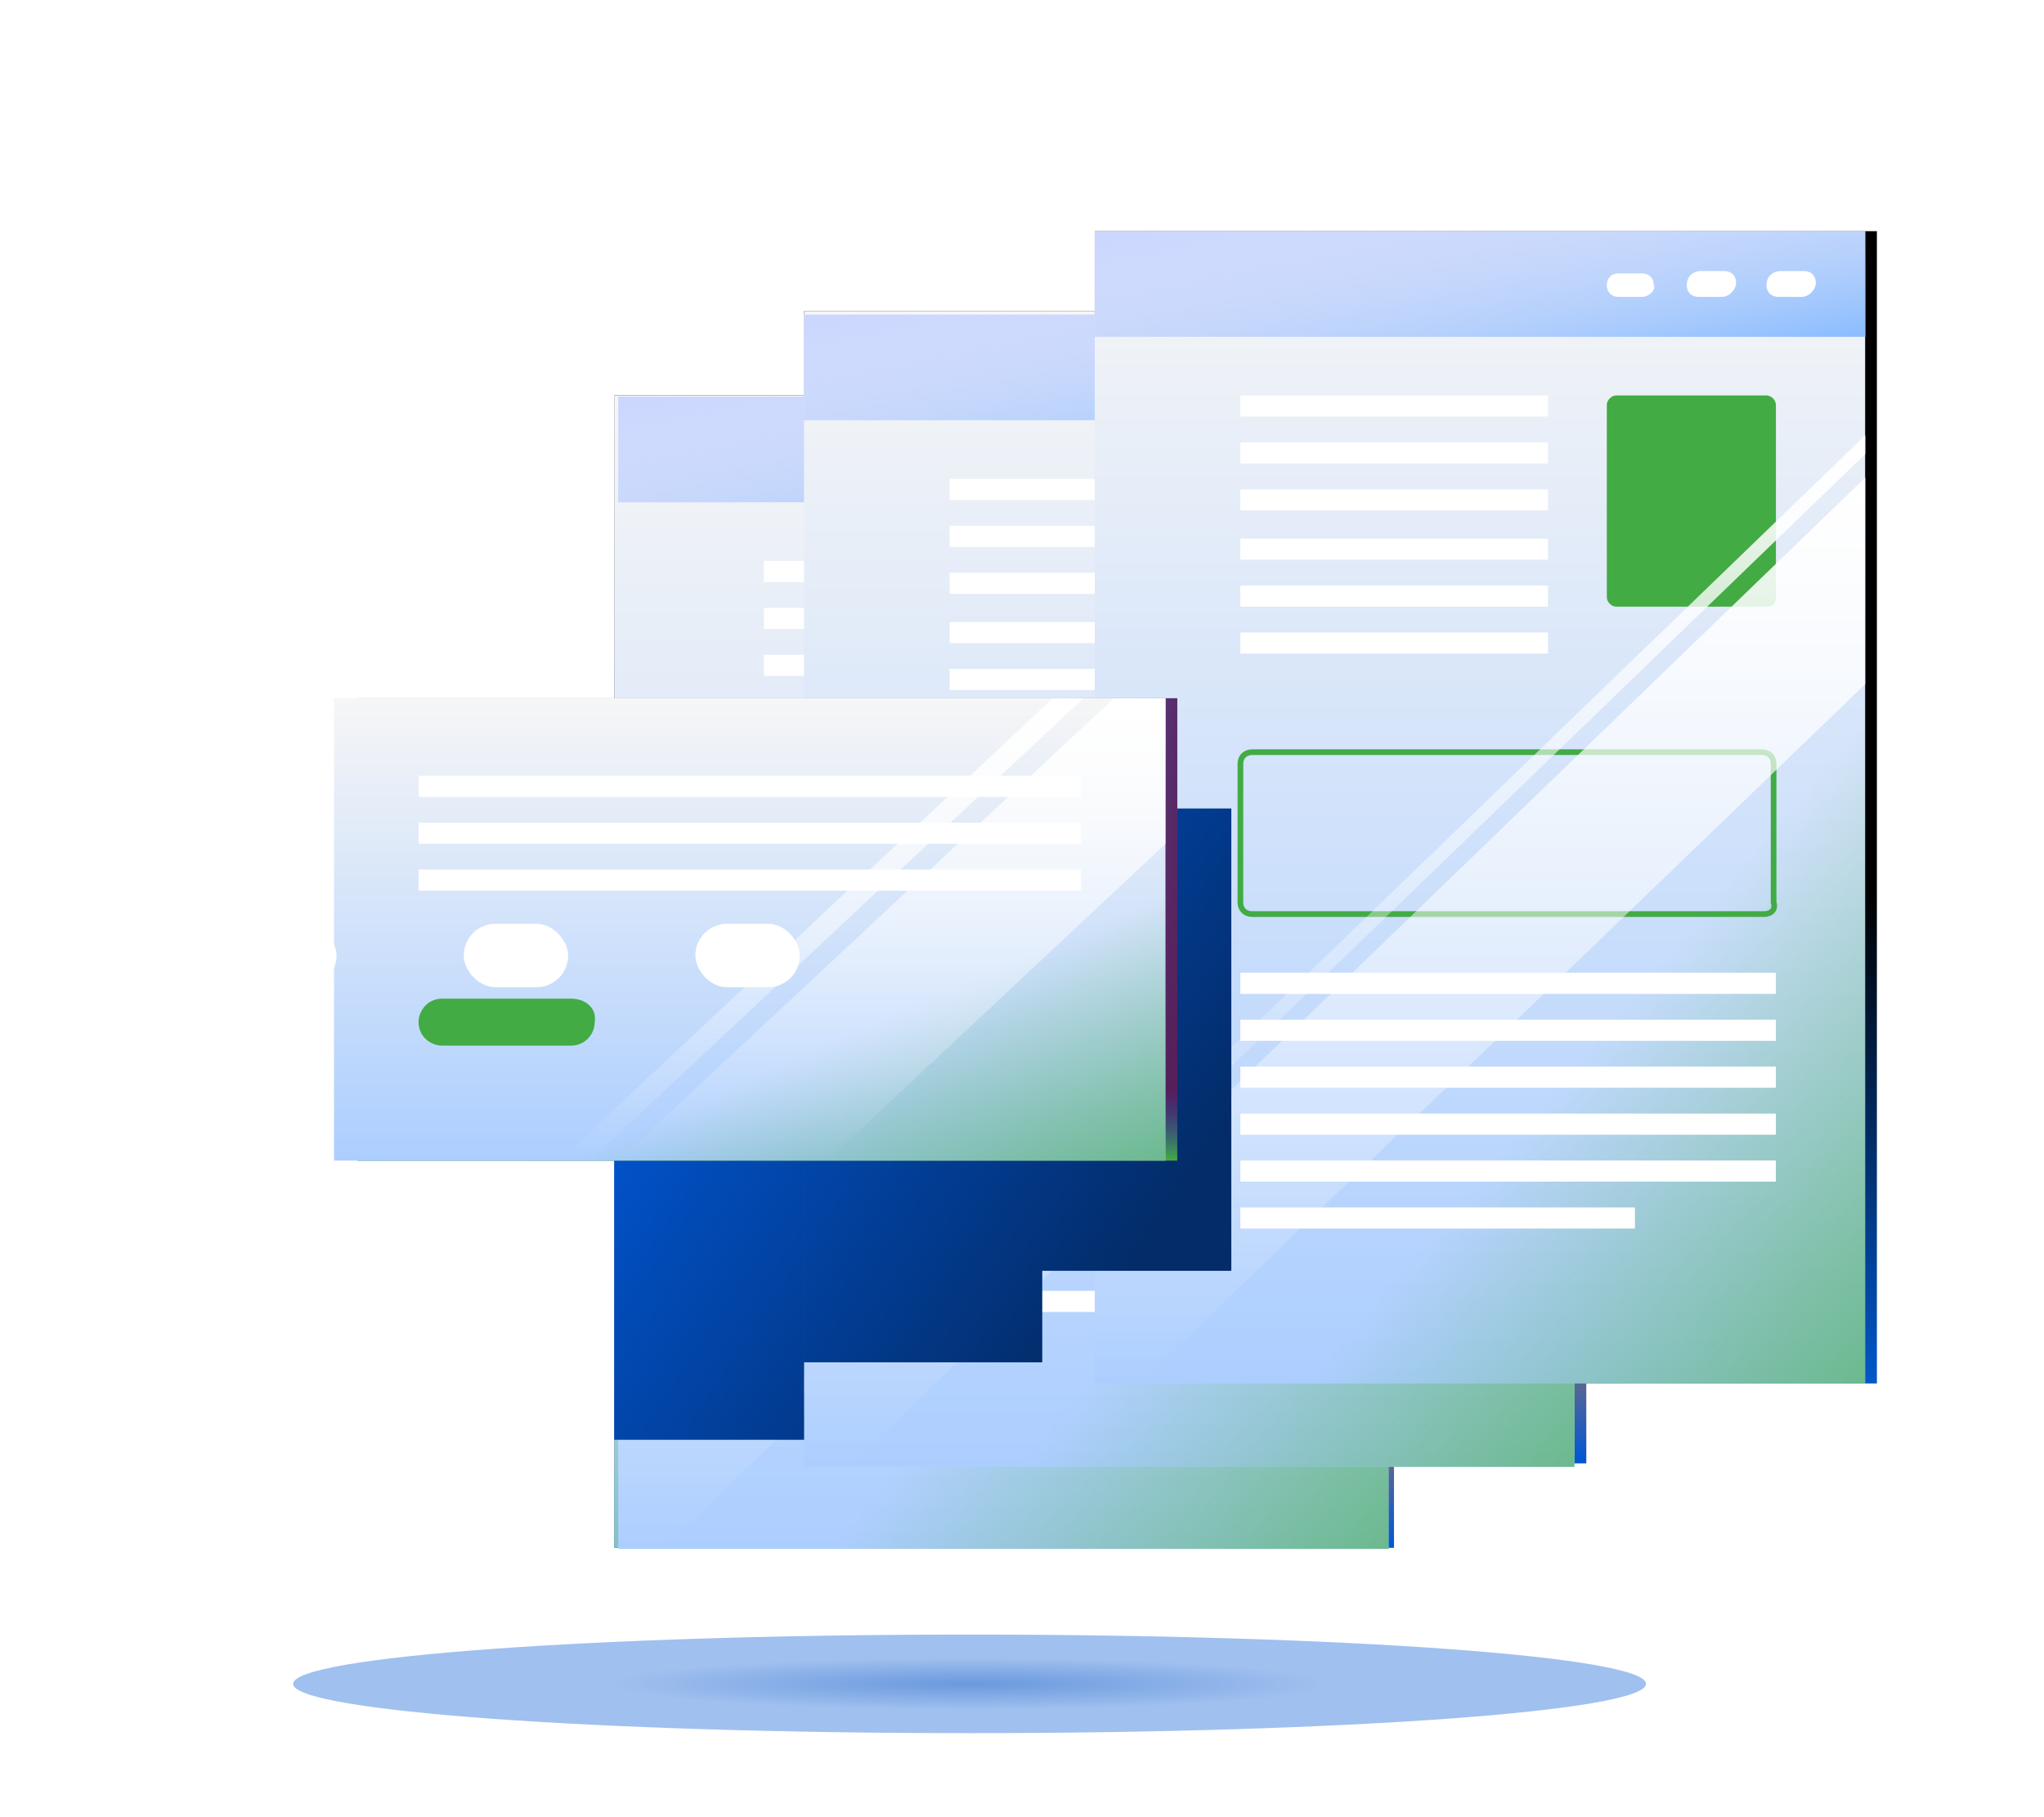 <svg title="Документы" width="180" height="160" viewBox="0 0 180 160" fill="none" xmlns="http://www.w3.org/2000/svg">
<rect width="180" height="160" fill="white"/>
<g filter="url(#filter0_f_10079_21693278)">
<path d="M85.382 152.6C118.282 152.6 144.952 150.657 144.952 148.26C144.952 145.864 118.282 143.921 85.382 143.921C52.483 143.921 25.812 145.864 25.812 148.26C25.812 150.657 52.483 152.6 85.382 152.6Z" fill="url(#paint0_radial_10079_21693278)"/>
</g>
<path d="M122.757 34.818H54.086V136.276H122.757V34.818Z" fill="url(#paint1_linear_10079_21693278)"/>
<path d="M122.757 34.818H54.086V136.276H122.757V34.818Z" fill="url(#paint2_linear_10079_21693278)"/>
<path d="M121.929 34.818H54.086V136.276H121.929V34.818Z" fill="url(#paint3_linear_10079_21693278)"/>
<path d="M121.929 34.818H54.086V136.276H121.929V34.818Z" fill="url(#paint4_linear_10079_21693278)"/>
<path d="M139.69 27.379H70.812V128.836H139.69V27.379Z" fill="url(#paint5_linear_10079_21693278)"/>
<path d="M139.69 27.379H70.812V128.836H139.69V27.379Z" fill="url(#paint6_linear_10079_21693278)"/>
<path d="M138.656 27.379H70.812V128.836H138.656V27.379Z" fill="url(#paint7_linear_10079_21693278)"/>
<path d="M138.656 27.379H70.812V128.836H138.656V27.379Z" fill="url(#paint8_linear_10079_21693278)"/>
<path d="M165.284 20.354H96.406V121.811H165.284V20.354Z" fill="url(#paint9_linear_10079_21693278)"/>
<path d="M122.289 34.921H54.445V136.379H122.289V34.921Z" fill="url(#paint10_linear_10079_21693278)"/>
<path d="M122.289 34.921H54.445V136.379H122.289V34.921Z" fill="url(#paint11_linear_10079_21693278)"/>
<path d="M122.289 34.921H54.445V44.22H122.289V34.921Z" fill="#CBD7FF"/>
<path d="M122.289 34.921H54.445V44.22H122.289V34.921Z" fill="url(#paint12_linear_10079_21693278)"/>
<path d="M94.362 49.386H67.266V51.245H94.362V49.386Z" fill="white"/>
<path d="M94.362 53.519H67.266V55.378H94.362V53.519Z" fill="white"/>
<path d="M94.362 57.651H67.266V59.511H94.362V57.651Z" fill="white"/>
<path d="M94.362 61.99H67.266V63.85H94.362V61.99Z" fill="white"/>
<path d="M94.362 66.123H67.266V67.983H94.362V66.123Z" fill="white"/>
<path d="M94.362 70.256H67.266V72.116H94.362V70.256Z" fill="white"/>
<path d="M116.696 40.707H114.628C114.007 40.707 113.594 40.294 113.594 39.674C113.594 38.847 114.214 38.434 114.835 38.434H116.903C117.524 38.434 117.937 38.847 117.937 39.467C117.937 40.087 117.317 40.707 116.696 40.707Z" fill="white"/>
<path d="M109.673 40.707H107.605C106.984 40.707 106.57 40.294 106.57 39.674C106.57 38.847 107.191 38.434 107.811 38.434H109.88C110.5 38.434 110.914 38.847 110.914 39.467C110.914 40.087 110.293 40.707 109.673 40.707Z" fill="white"/>
<path d="M102.634 40.707H100.565C99.945 40.707 99.531 40.294 99.531 39.674C99.531 39.054 99.945 38.641 100.565 38.641H102.634C103.254 38.641 103.668 39.054 103.668 39.674C103.875 40.087 103.254 40.707 102.634 40.707Z" fill="white"/>
<path d="M114.425 100.218H67.266V102.077H114.425V100.218Z" fill="white"/>
<path d="M114.425 104.351H67.266V106.21H114.425V104.351Z" fill="white"/>
<path d="M114.425 108.483H67.266V110.343H114.425V108.483Z" fill="white"/>
<path d="M114.425 112.616H67.266V114.476H114.425V112.616Z" fill="white"/>
<path d="M114.425 116.749H67.266V118.609H114.425V116.749Z" fill="white"/>
<path d="M102.015 120.882H67.266V122.742H102.015V120.882Z" fill="white"/>
<path d="M113.596 67.983H100.359C99.945 67.983 99.531 67.57 99.531 67.156V50.212C99.531 49.799 99.945 49.386 100.359 49.386H113.596C114.01 49.386 114.424 49.799 114.424 50.212V67.156C114.424 67.776 114.01 67.983 113.596 67.983Z" stroke="black" stroke-width="0.5" stroke-miterlimit="10"/>
<path d="M113.399 95.052H68.308C67.687 95.052 67.273 94.638 67.273 94.019V81.827C67.273 81.207 67.687 80.794 68.308 80.794H113.192C113.812 80.794 114.226 81.207 114.226 81.827V94.019C114.433 94.638 114.019 95.052 113.399 95.052Z" stroke="black" stroke-width="0.5" stroke-miterlimit="10"/>
<path d="M122.289 56.618L54.445 122.121V136.378H58.375L122.289 74.802V56.618Z" fill="url(#paint13_linear_10079_21693278)"/>
<path d="M122.289 52.898L54.445 118.401V120.054L122.289 54.551V52.898Z" fill="url(#paint14_linear_10079_21693278)"/>
<path d="M138.648 27.697H70.805V129.155H138.648V27.697Z" fill="url(#paint15_linear_10079_21693278)"/>
<path d="M138.648 27.697H70.805V129.155H138.648V27.697Z" fill="url(#paint16_linear_10079_21693278)"/>
<path d="M138.648 27.697H70.805V36.996H138.648V27.697Z" fill="#CBD7FF"/>
<path d="M138.648 27.697H70.805V36.996H138.648V27.697Z" fill="url(#paint17_linear_10079_21693278)"/>
<path d="M110.721 42.162H83.625V44.022H110.721V42.162Z" fill="white"/>
<path d="M110.721 46.295H83.625V48.155H110.721V46.295Z" fill="white"/>
<path d="M110.721 50.428H83.625V52.287H110.721V50.428Z" fill="white"/>
<path d="M110.721 54.767H83.625V56.626H110.721V54.767Z" fill="white"/>
<path d="M110.721 58.899H83.625V60.759H110.721V58.899Z" fill="white"/>
<path d="M110.721 63.032H83.625V64.892H110.721V63.032Z" fill="white"/>
<path d="M133.056 33.483H130.987C130.367 33.483 129.953 33.07 129.953 32.45C129.953 31.623 130.574 31.21 131.194 31.21H133.263C133.883 31.21 134.297 31.623 134.297 32.243C134.297 32.863 133.676 33.483 133.056 33.483Z" fill="white"/>
<path d="M126.032 33.483H123.964C123.343 33.483 122.93 33.07 122.93 32.45C122.93 31.623 123.55 31.21 124.171 31.21H126.239C126.86 31.21 127.273 31.623 127.273 32.243C127.273 32.863 126.653 33.483 126.032 33.483Z" fill="white"/>
<path d="M118.993 33.483H116.925C116.304 33.483 115.891 33.07 115.891 32.45C115.891 31.83 116.304 31.417 116.925 31.417H118.993C119.614 31.417 120.027 31.83 120.027 32.45C120.234 32.863 119.614 33.483 118.993 33.483Z" fill="white"/>
<path d="M130.785 92.994H83.625V94.853H130.785V92.994Z" fill="white"/>
<path d="M130.785 97.126H83.625V98.986H130.785V97.126Z" fill="white"/>
<path d="M130.785 101.259H83.625V103.119H130.785V101.259Z" fill="white"/>
<path d="M130.785 105.392H83.625V107.251H130.785V105.392Z" fill="white"/>
<path d="M130.785 109.524H83.625V111.384H130.785V109.524Z" fill="white"/>
<path d="M118.374 113.657H83.625V115.517H118.374V113.657Z" fill="white"/>
<path d="M129.956 60.759H116.718C116.304 60.759 115.891 60.345 115.891 59.932V42.988C115.891 42.575 116.304 42.162 116.718 42.162H129.956C130.369 42.162 130.783 42.575 130.783 42.988V59.932C130.783 60.552 130.369 60.759 129.956 60.759Z" stroke="black" stroke-width="0.5" stroke-miterlimit="10"/>
<path d="M129.758 87.828H84.667C84.046 87.828 83.633 87.415 83.633 86.795V74.603C83.633 73.984 84.046 73.57 84.667 73.57H129.551C130.172 73.57 130.585 73.984 130.585 74.603V86.795C130.792 87.415 130.379 87.828 129.758 87.828Z" stroke="black" stroke-width="0.5" stroke-miterlimit="10"/>
<path d="M138.648 49.394L70.805 114.897V129.155H74.735L138.648 67.578V49.394Z" fill="url(#paint18_linear_10079_21693278)"/>
<path d="M138.648 45.675L70.805 111.178V112.831L138.648 47.328V45.675Z" fill="url(#paint19_linear_10079_21693278)"/>
<path d="M164.25 20.354H96.406V121.811H164.25V20.354Z" fill="url(#paint20_linear_10079_21693278)"/>
<path d="M164.25 20.354H96.406V121.811H164.25V20.354Z" fill="url(#paint21_linear_10079_21693278)"/>
<path d="M164.25 20.354H96.406V29.652H164.25V20.354Z" fill="#CBD7FF"/>
<path d="M164.25 20.354H96.406V29.652H164.25V20.354Z" fill="url(#paint22_linear_10079_21693278)"/>
<path d="M136.323 34.818H109.227V36.678H136.323V34.818Z" fill="white"/>
<path d="M136.323 38.951H109.227V40.81H136.323V38.951Z" fill="white"/>
<path d="M136.323 43.084H109.227V44.943H136.323V43.084Z" fill="white"/>
<path d="M136.323 47.422H109.227V49.282H136.323V47.422Z" fill="white"/>
<path d="M136.323 51.555H109.227V53.415H136.323V51.555Z" fill="white"/>
<path d="M136.323 55.688H109.227V57.548H136.323V55.688Z" fill="white"/>
<path d="M158.665 26.139H156.597C155.976 26.139 155.562 25.726 155.562 25.106C155.562 24.279 156.183 23.866 156.804 23.866H158.872C159.492 23.866 159.906 24.279 159.906 24.899C159.906 25.519 159.286 26.139 158.665 26.139Z" fill="white"/>
<path d="M151.642 26.139H149.573C148.953 26.139 148.539 25.726 148.539 25.106C148.539 24.279 149.16 23.866 149.78 23.866H151.848C152.469 23.866 152.883 24.279 152.883 24.899C152.883 25.519 152.262 26.139 151.642 26.139Z" fill="white"/>
<path d="M144.603 26.14H142.534C141.914 26.14 141.5 25.726 141.5 25.106C141.5 24.486 141.914 24.073 142.534 24.073H144.603C145.223 24.073 145.637 24.486 145.637 25.106C145.844 25.52 145.223 26.14 144.603 26.14Z" fill="white"/>
<path d="M156.386 85.65H109.227V87.51H156.386V85.65Z" fill="white"/>
<path d="M156.386 89.783H109.227V91.642H156.386V89.783Z" fill="white"/>
<path d="M156.386 93.915H109.227V95.775H156.386V93.915Z" fill="white"/>
<path d="M156.386 98.048H109.227V99.908H156.386V98.048Z" fill="white"/>
<path d="M156.386 102.181H109.227V104.04H156.386V102.181Z" fill="white"/>
<path d="M143.976 106.313H109.227V108.173H143.976V106.313Z" fill="white"/>
<path d="M155.565 53.415H142.327C141.914 53.415 141.5 53.002 141.5 52.588V35.644C141.5 35.231 141.914 34.818 142.327 34.818H155.565C155.979 34.818 156.392 35.231 156.392 35.644V52.588C156.392 53.208 155.979 53.415 155.565 53.415Z" fill="#42AB44"/>
<path d="M155.36 80.484H110.269C109.648 80.484 109.234 80.071 109.234 79.451V67.26C109.234 66.64 109.648 66.227 110.269 66.227H155.153C155.773 66.227 156.187 66.64 156.187 67.26V79.451C156.394 80.071 155.98 80.484 155.36 80.484Z" stroke="#42AB44" stroke-width="0.5" stroke-miterlimit="10"/>
<path d="M164.258 42.05L96.414 107.553V121.811H100.344L164.258 60.234V42.05Z" fill="url(#paint23_linear_10079_21693278)"/>
<path d="M164.258 38.331L96.414 103.834V105.487L164.258 39.984V38.331Z" fill="url(#paint24_linear_10079_21693278)"/>
<path fill-rule="evenodd" clip-rule="evenodd" d="M108.433 71.186H86.922V79.245H70.812V119.952H91.784V111.893H108.433V71.186ZM54.086 86.064H70.811V126.771H54.086V86.064Z" fill="url(#paint25_linear_10079_21693278)"/>
<path d="M103.672 61.481H31.484V102.188H103.672V61.481Z" fill="url(#paint26_linear_10079_21693278)"/>
<path d="M103.672 61.481H31.484V102.188H103.672V61.481Z" fill="url(#paint27_linear_10079_21693278)"/>
<path d="M103.672 61.481H31.484V102.188H103.672V61.481Z" fill="url(#paint28_linear_10079_21693278)"/>
<path d="M102.635 61.481H29.414V102.188H102.635V61.481Z" fill="url(#paint29_linear_10079_21693278)"/>
<path d="M102.635 61.481H29.414V102.188H102.635V61.481Z" fill="url(#paint30_linear_10079_21693278)"/>
<path d="M102.639 74.293V61.481H98.089L54.445 102.188H72.854L102.639 74.293Z" fill="url(#paint31_linear_10079_21693278)"/>
<path d="M49.273 102.188H51.962L95.399 61.481H92.71L49.273 102.188Z" fill="url(#paint32_linear_10079_21693278)"/>
<path d="M95.188 68.301H36.859V70.16H95.188V68.301Z" fill="white"/>
<path d="M95.188 72.434H36.859V74.293H95.188V72.434Z" fill="white"/>
<path d="M95.188 76.566H36.859V78.426H95.188V76.566Z" fill="white"/>
<path d="M50.304 87.931H38.928C37.687 87.931 36.859 88.964 36.859 89.997C36.859 91.237 37.894 92.063 38.928 92.063H50.304C51.545 92.063 52.372 91.03 52.372 89.997C52.579 88.757 51.545 87.931 50.304 87.931Z" fill="#42AB44"/>
<rect x="20.438" y="81.339" width="9.198" height="5.584" rx="2.792" fill="white"/>
<rect x="40.836" y="81.339" width="9.198" height="5.584" rx="2.792" fill="white"/>
<rect x="61.234" y="81.339" width="9.198" height="5.584" rx="2.792" fill="white"/>
<defs>
<filter id="filter0_f_10079_21693278" x="21.812" y="139.921" width="127.141" height="16.679" filterUnits="userSpaceOnUse" color-interpolation-filters="sRGB">
<feFlood flood-opacity="0" result="BackgroundImageFix"/>
<feBlend mode="normal" in="SourceGraphic" in2="BackgroundImageFix" result="shape"/>
<feGaussianBlur stdDeviation="2" result="effect1_foregroundBlur_10079_21693278"/>
</filter>
<radialGradient id="paint0_radial_10079_21693278" cx="0" cy="0" r="1" gradientUnits="userSpaceOnUse" gradientTransform="translate(85.382 148.26) rotate(90.005) scale(2.289 31.429)">
<stop stop-color="#6A99DD"/>
<stop offset="1" stop-color="#A0C0EF"/>
</radialGradient>
<linearGradient id="paint1_linear_10079_21693278" x1="74.656" y1="75.536" x2="112.611" y2="103.843" gradientUnits="userSpaceOnUse">
<stop/>
<stop offset="1" stop-color="#C17845"/>
</linearGradient>
<linearGradient id="paint2_linear_10079_21693278" x1="115.722" y1="136.167" x2="115.722" y2="120.992" gradientUnits="userSpaceOnUse">
<stop stop-color="#0057D6"/>
<stop offset="1" stop-color="#0057D6" stop-opacity="0"/>
</linearGradient>
<linearGradient id="paint3_linear_10079_21693278" x1="88.008" y1="34.818" x2="88.008" y2="136.276" gradientUnits="userSpaceOnUse">
<stop stop-color="#F6F6F6"/>
<stop offset="1" stop-color="#ACCEFF"/>
</linearGradient>
<linearGradient id="paint4_linear_10079_21693278" x1="100.667" y1="143.551" x2="66.216" y2="102.488" gradientUnits="userSpaceOnUse">
<stop stop-color="#42AB44"/>
<stop offset="1" stop-color="#42AB44" stop-opacity="0"/>
</linearGradient>
<linearGradient id="paint5_linear_10079_21693278" x1="91.445" y1="68.096" x2="129.431" y2="96.513" gradientUnits="userSpaceOnUse">
<stop/>
<stop offset="1" stop-color="#C17845"/>
</linearGradient>
<linearGradient id="paint6_linear_10079_21693278" x1="132.634" y1="128.728" x2="132.634" y2="113.553" gradientUnits="userSpaceOnUse">
<stop stop-color="#0057D6"/>
<stop offset="1" stop-color="#0057D6" stop-opacity="0"/>
</linearGradient>
<linearGradient id="paint7_linear_10079_21693278" x1="104.734" y1="27.379" x2="104.734" y2="128.836" gradientUnits="userSpaceOnUse">
<stop stop-color="#F6F6F6"/>
<stop offset="1" stop-color="#ACCEFF"/>
</linearGradient>
<linearGradient id="paint8_linear_10079_21693278" x1="138.656" y1="167.255" x2="76.887" y2="118.828" gradientUnits="userSpaceOnUse">
<stop offset="0.3" stop-color="#51A553"/>
<stop offset="1" stop-color="#42AB44" stop-opacity="0"/>
</linearGradient>
<linearGradient id="paint9_linear_10079_21693278" x1="130.846" y1="78.744" x2="130.843" y2="121.811" gradientUnits="userSpaceOnUse">
<stop/>
<stop offset="1" stop-color="#0357CA"/>
</linearGradient>
<linearGradient id="paint10_linear_10079_21693278" x1="88.367" y1="34.921" x2="88.367" y2="136.379" gradientUnits="userSpaceOnUse">
<stop stop-color="#F6F6F6"/>
<stop offset="1" stop-color="#ACCEFF"/>
</linearGradient>
<linearGradient id="paint11_linear_10079_21693278" x1="122.289" y1="174.797" x2="74.645" y2="134.659" gradientUnits="userSpaceOnUse">
<stop stop-color="#42AB44"/>
<stop offset="1" stop-color="#42AB44" stop-opacity="0"/>
</linearGradient>
<linearGradient id="paint12_linear_10079_21693278" x1="120.152" y1="44.02" x2="116.217" y2="23.782" gradientUnits="userSpaceOnUse">
<stop stop-color="#8DBEFF"/>
<stop offset="1" stop-color="#E7ECF2" stop-opacity="0"/>
</linearGradient>
<linearGradient id="paint13_linear_10079_21693278" x1="88.367" y1="56.618" x2="88.367" y2="136.378" gradientUnits="userSpaceOnUse">
<stop stop-color="white"/>
<stop offset="1" stop-color="white" stop-opacity="0"/>
</linearGradient>
<linearGradient id="paint14_linear_10079_21693278" x1="88.367" y1="52.898" x2="88.367" y2="120.054" gradientUnits="userSpaceOnUse">
<stop stop-color="white"/>
<stop offset="1" stop-color="white" stop-opacity="0"/>
</linearGradient>
<linearGradient id="paint15_linear_10079_21693278" x1="104.726" y1="27.697" x2="104.726" y2="129.155" gradientUnits="userSpaceOnUse">
<stop stop-color="#F6F6F6"/>
<stop offset="1" stop-color="#ACCEFF"/>
</linearGradient>
<linearGradient id="paint16_linear_10079_21693278" x1="138.648" y1="167.573" x2="91.004" y2="127.435" gradientUnits="userSpaceOnUse">
<stop stop-color="#42AB44"/>
<stop offset="1" stop-color="#42AB44" stop-opacity="0"/>
</linearGradient>
<linearGradient id="paint17_linear_10079_21693278" x1="136.511" y1="36.795" x2="132.576" y2="16.558" gradientUnits="userSpaceOnUse">
<stop stop-color="#8DBEFF"/>
<stop offset="1" stop-color="#E7ECF2" stop-opacity="0"/>
</linearGradient>
<linearGradient id="paint18_linear_10079_21693278" x1="104.726" y1="49.394" x2="104.726" y2="129.155" gradientUnits="userSpaceOnUse">
<stop stop-color="white"/>
<stop offset="1" stop-color="white" stop-opacity="0"/>
</linearGradient>
<linearGradient id="paint19_linear_10079_21693278" x1="104.726" y1="45.675" x2="104.726" y2="112.831" gradientUnits="userSpaceOnUse">
<stop stop-color="white"/>
<stop offset="1" stop-color="white" stop-opacity="0"/>
</linearGradient>
<linearGradient id="paint20_linear_10079_21693278" x1="130.328" y1="20.354" x2="130.328" y2="121.811" gradientUnits="userSpaceOnUse">
<stop stop-color="#F6F6F6"/>
<stop offset="1" stop-color="#ACCEFF"/>
</linearGradient>
<linearGradient id="paint21_linear_10079_21693278" x1="164.25" y1="160.23" x2="116.606" y2="120.092" gradientUnits="userSpaceOnUse">
<stop stop-color="#42AB44"/>
<stop offset="1" stop-color="#42AB44" stop-opacity="0"/>
</linearGradient>
<linearGradient id="paint22_linear_10079_21693278" x1="162.113" y1="29.452" x2="158.178" y2="9.214" gradientUnits="userSpaceOnUse">
<stop stop-color="#8DBEFF"/>
<stop offset="1" stop-color="#E7ECF2" stop-opacity="0"/>
</linearGradient>
<linearGradient id="paint23_linear_10079_21693278" x1="130.336" y1="42.05" x2="130.336" y2="121.811" gradientUnits="userSpaceOnUse">
<stop stop-color="white"/>
<stop offset="1" stop-color="white" stop-opacity="0"/>
</linearGradient>
<linearGradient id="paint24_linear_10079_21693278" x1="130.336" y1="38.331" x2="130.336" y2="105.487" gradientUnits="userSpaceOnUse">
<stop stop-color="white"/>
<stop offset="1" stop-color="white" stop-opacity="0"/>
</linearGradient>
<linearGradient id="paint25_linear_10079_21693278" x1="54.086" y1="98.979" x2="91.429" y2="123.769" gradientUnits="userSpaceOnUse">
<stop stop-color="#0153CC"/>
<stop offset="1" stop-color="#032C69"/>
</linearGradient>
<linearGradient id="paint26_linear_10079_21693278" x1="103.672" y1="99.339" x2="86.359" y2="66.423" gradientUnits="userSpaceOnUse">
<stop stop-color="#362A57"/>
<stop offset="1" stop-color="#3F82C8"/>
</linearGradient>
<linearGradient id="paint27_linear_10079_21693278" x1="105.841" y1="90.729" x2="93.336" y2="90.729" gradientUnits="userSpaceOnUse">
<stop stop-color="#5F1A58"/>
<stop offset="1" stop-color="#5F1A58" stop-opacity="0"/>
</linearGradient>
<linearGradient id="paint28_linear_10079_21693278" x1="96.276" y1="102.145" x2="96.276" y2="96.056" gradientUnits="userSpaceOnUse">
<stop stop-color="#42AB44"/>
<stop offset="1" stop-color="#0057D6" stop-opacity="0"/>
</linearGradient>
<linearGradient id="paint29_linear_10079_21693278" x1="66.025" y1="61.481" x2="66.025" y2="102.188" gradientUnits="userSpaceOnUse">
<stop stop-color="#F6F6F6"/>
<stop offset="1" stop-color="#ACCEFF"/>
</linearGradient>
<linearGradient id="paint30_linear_10079_21693278" x1="102.635" y1="117.603" x2="88.307" y2="85.131" gradientUnits="userSpaceOnUse">
<stop stop-color="#42AB44"/>
<stop offset="1" stop-color="#42AB44" stop-opacity="0"/>
</linearGradient>
<linearGradient id="paint31_linear_10079_21693278" x1="78.542" y1="61.481" x2="78.542" y2="102.188" gradientUnits="userSpaceOnUse">
<stop stop-color="white"/>
<stop offset="1" stop-color="white" stop-opacity="0"/>
</linearGradient>
<linearGradient id="paint32_linear_10079_21693278" x1="72.336" y1="61.481" x2="72.336" y2="102.188" gradientUnits="userSpaceOnUse">
<stop stop-color="white"/>
<stop offset="1" stop-color="white" stop-opacity="0"/>
</linearGradient>
</defs>
</svg>
